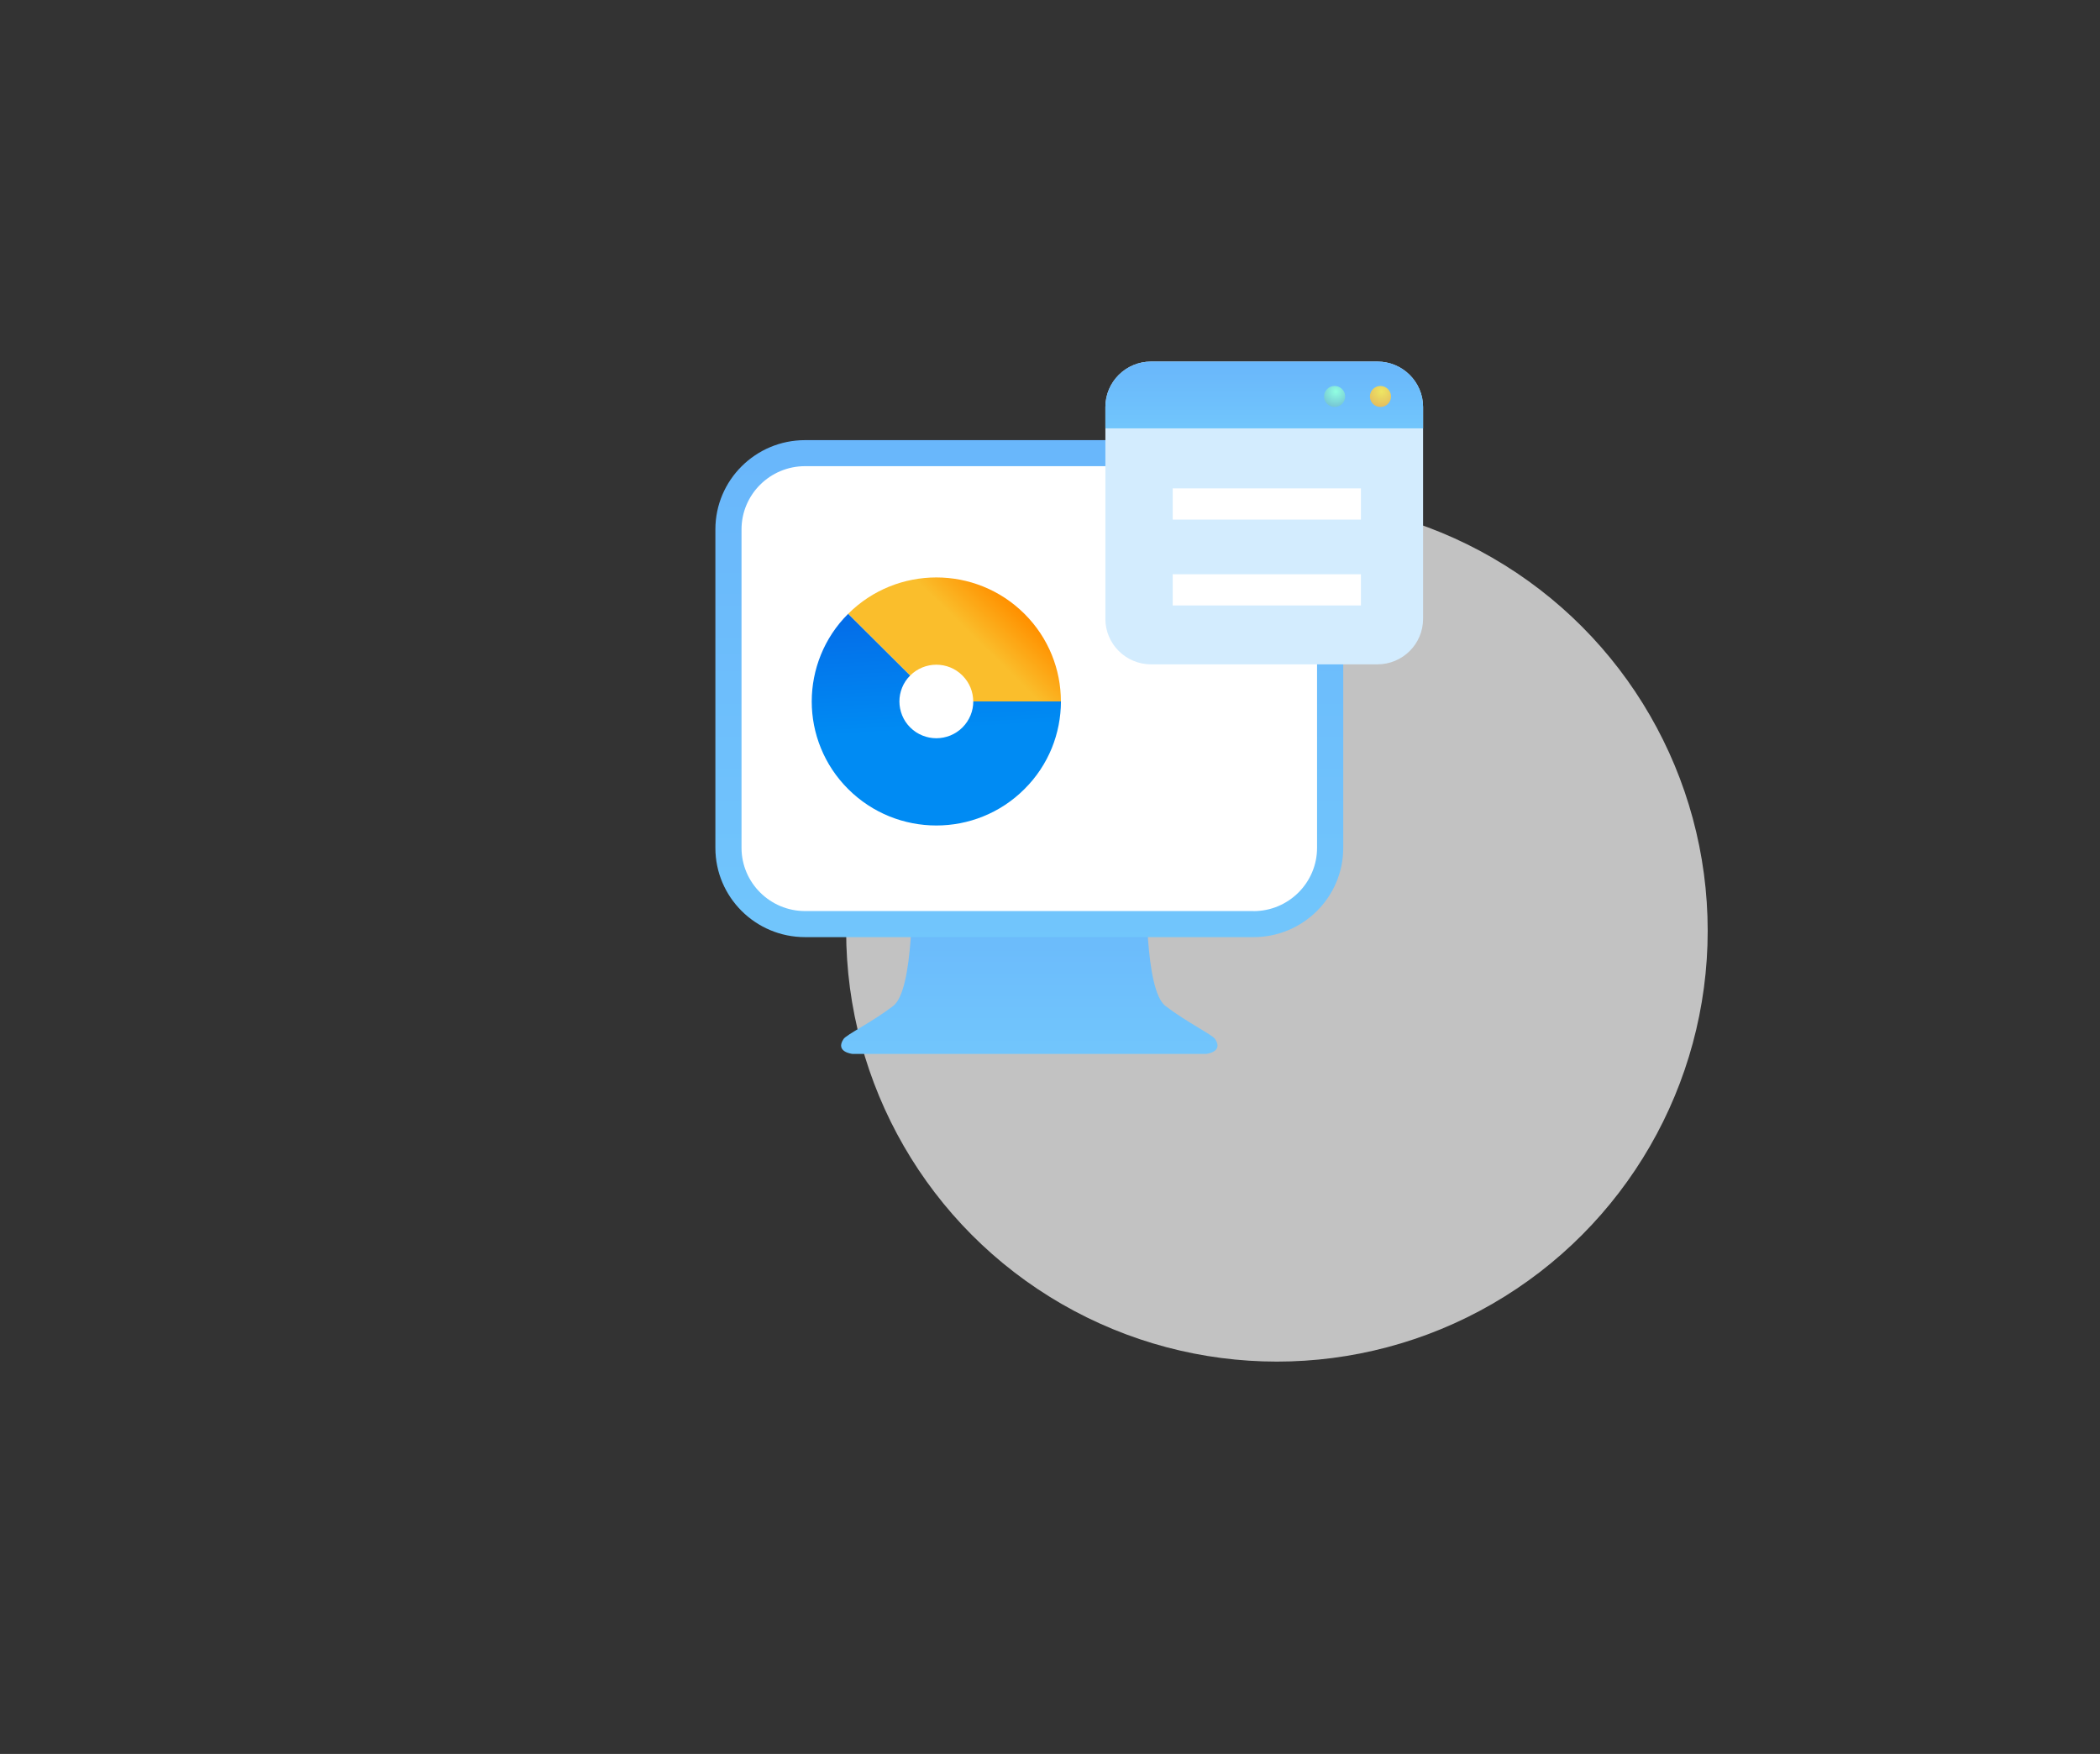 <svg width="273" height="228" viewBox="0 0 273 228" fill="none" xmlns="http://www.w3.org/2000/svg">
<rect x="0" y="0" width="273" height="228" fill="#333333" stroke="none"/>
<circle opacity="0.7" cx="166" cy="121" r="56" fill="white"/>
<g clip-path="url(#clip0_610_2145)">
<path d="M157.958 135.06C157.578 134.492 154.268 132.882 151.509 130.771C148.75 128.654 149.103 115.375 148.967 115.22C148.07 114.192 139.914 114.943 136.489 115.301C135.979 115.247 135.225 115.186 134.328 115.118V115.051C134.151 115.064 133.981 115.071 133.811 115.085C133.642 115.071 133.478 115.064 133.295 115.051V115.118C132.398 115.179 131.644 115.247 131.134 115.301C127.715 114.943 119.56 114.198 118.656 115.22C118.52 115.375 118.88 128.647 116.114 130.771C113.348 132.882 110.045 134.492 109.665 135.06C108.516 136.771 110.82 137.001 110.82 137.001H156.803C156.803 137.001 159.107 136.771 157.958 135.06Z" fill="url(#paint0_linear_610_2145)"/>
<path d="M104.655 57.215H162.96C169.396 57.215 174.622 62.417 174.622 68.823V110.214C174.622 116.62 169.396 121.821 162.96 121.821H104.655C98.219 121.821 93 116.62 93 110.22V68.816C93 62.41 98.226 57.215 104.655 57.215Z" fill="url(#paint1_linear_610_2145)"/>
<path d="M162.96 118.433H104.663C100.109 118.433 96.398 114.746 96.398 110.208V68.823C96.398 64.284 100.102 60.598 104.663 60.598H162.96C167.514 60.598 171.218 64.284 171.218 68.823V110.214C171.218 114.746 167.514 118.44 162.96 118.44V118.433Z" fill="white"/>
<path d="M149.639 47H179.06C182.336 47 185 49.652 185 52.912V80.45C185 83.717 182.336 86.362 179.06 86.362H149.639C146.363 86.362 143.699 83.71 143.699 80.45V52.912C143.699 49.652 146.363 47 149.639 47Z" fill="#D3ECFE"/>
<path d="M185 52.912C185 49.645 182.342 47 179.06 47H149.639C146.363 47 143.699 49.645 143.699 52.912V55.685H185V52.912Z" fill="url(#paint2_linear_610_2145)"/>
<path d="M180.834 51.538C180.834 52.296 180.215 52.905 179.461 52.905C178.706 52.905 178.088 52.296 178.088 51.538C178.088 50.781 178.706 50.172 179.461 50.172C180.215 50.172 180.834 50.787 180.834 51.538V51.538Z" fill="url(#paint3_radial_610_2145)"/>
<path d="M174.873 51.538C174.873 52.296 174.261 52.905 173.5 52.905C172.739 52.905 172.127 52.296 172.127 51.538C172.127 50.781 172.745 50.172 173.5 50.172C174.254 50.172 174.873 50.787 174.873 51.538V51.538Z" fill="url(#paint4_radial_610_2145)"/>
<path d="M121.721 107.309C123.794 107.309 125.866 106.917 127.817 106.126C129.767 105.341 131.596 104.157 133.172 102.581C134.756 101.012 135.938 99.192 136.733 97.251C137.522 95.309 137.916 93.246 137.923 91.183H126.526C126.526 91.792 126.41 92.407 126.172 92.983C125.934 93.557 125.588 94.099 125.119 94.565C124.65 95.032 124.106 95.384 123.535 95.614C122.958 95.844 122.346 95.966 121.728 95.966C121.109 95.966 120.497 95.85 119.92 95.614C119.342 95.384 118.798 95.032 118.329 94.565C117.86 94.099 117.507 93.557 117.276 92.983C117.045 92.407 116.923 91.792 116.923 91.183C116.923 90.574 117.038 89.959 117.276 89.384C117.507 88.809 117.86 88.268 118.329 87.808L114.299 83.796L110.269 79.785C108.686 81.355 107.503 83.174 106.715 85.115C105.926 87.057 105.525 89.12 105.525 91.183C105.525 93.246 105.92 95.309 106.715 97.251C107.503 99.192 108.692 101.012 110.269 102.581C111.853 104.157 113.674 105.334 115.625 106.126C117.575 106.91 119.648 107.309 121.721 107.309V107.309Z" fill="url(#paint5_linear_610_2145)"/>
<path d="M121.721 86.408C122.951 86.408 124.181 86.875 125.112 87.808C126.05 88.742 126.519 89.96 126.519 91.184H137.916C137.916 87.058 136.333 82.931 133.173 79.786C130.012 76.641 125.867 75.064 121.721 75.064C117.575 75.064 113.43 76.641 110.27 79.786L118.33 87.808C119.268 86.875 120.498 86.408 121.721 86.408Z" fill="url(#paint6_linear_610_2145)"/>
<path d="M176.919 63.484H152.453V67.543H176.919V63.484Z" fill="white"/>
<path d="M176.919 74.647H152.453V78.705H176.919V74.647Z" fill="white"/>
</g>
<defs>
<linearGradient id="paint0_linear_610_2145" x1="133.81" y1="144.872" x2="133.81" y2="103.778" gradientUnits="userSpaceOnUse">
<stop stop-color="#74CBFC"/>
<stop offset="1" stop-color="#65AFFB"/>
</linearGradient>
<linearGradient id="paint1_linear_610_2145" x1="133.808" y1="144.624" x2="133.808" y2="25.577" gradientUnits="userSpaceOnUse">
<stop stop-color="#74CBFC"/>
<stop offset="1" stop-color="#65AFFB"/>
</linearGradient>
<linearGradient id="paint2_linear_610_2145" x1="164.348" y1="58.751" x2="164.348" y2="42.747" gradientUnits="userSpaceOnUse">
<stop stop-color="#74CBFC"/>
<stop offset="1" stop-color="#65AFFB"/>
</linearGradient>
<radialGradient id="paint3_radial_610_2145" cx="0" cy="0" r="1" gradientUnits="userSpaceOnUse" gradientTransform="translate(179.601 50.886) scale(2.055 2.046)">
<stop stop-color="#EEE663"/>
<stop offset="1" stop-color="#E4BD5F"/>
</radialGradient>
<radialGradient id="paint4_radial_610_2145" cx="0" cy="0" r="1" gradientUnits="userSpaceOnUse" gradientTransform="translate(173.658 50.886) scale(2.052 2.046)">
<stop stop-color="#91FFE1"/>
<stop offset="1" stop-color="#76C5D4"/>
</radialGradient>
<linearGradient id="paint5_linear_610_2145" x1="121.375" y1="94.886" x2="119.417" y2="60.042" gradientUnits="userSpaceOnUse">
<stop stop-color="#008BF3"/>
<stop offset="0.854" stop-color="#0750DE"/>
</linearGradient>
<linearGradient id="paint6_linear_610_2145" x1="116.504" y1="85.999" x2="127.614" y2="74.71" gradientUnits="userSpaceOnUse">
<stop stop-color="#FABE2C"/>
<stop offset="0.59" stop-color="#FABE2C"/>
<stop offset="1" stop-color="#FF9100"/>
</linearGradient>
<clipPath id="clip0_610_2145">
<rect width="92" height="90" fill="white" transform="translate(93 47)"/>
</clipPath>
</defs>
</svg>
